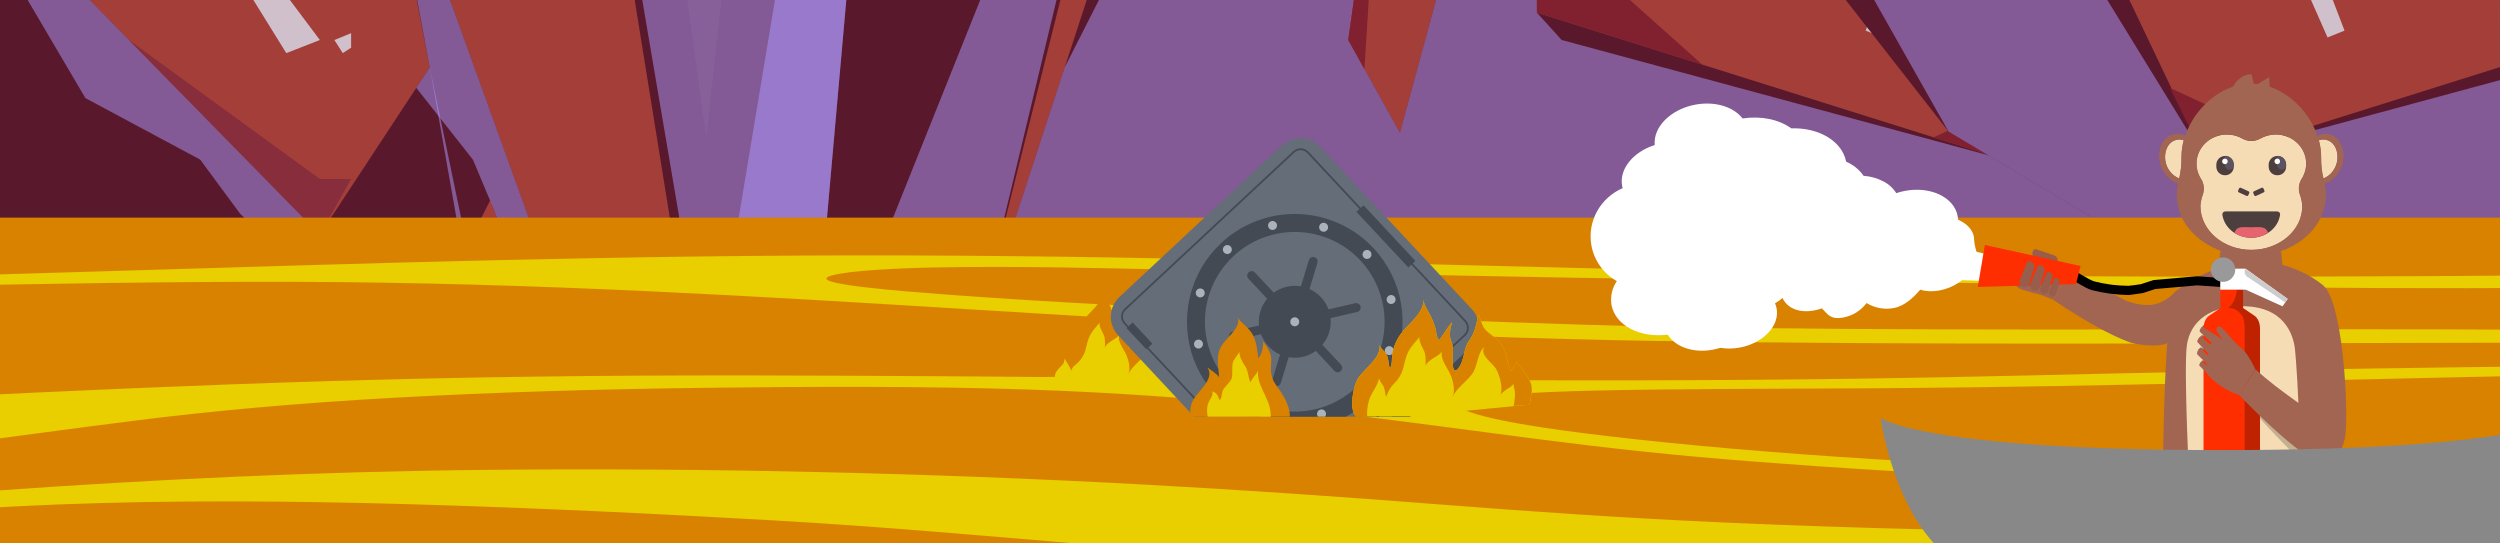 <svg width="1380" height="300" viewBox="0 0 1380 300" fill="none" xmlns="http://www.w3.org/2000/svg">
<rect x="0" y="0" width="1380" height="300" fill="#808080" stroke="none"/>
<g clip-path="url(#clip0_3697:8210)">
<rect width="1380" height="300" fill="#B3B3B3"/>
<g clip-path="url(#clip1_3697:8210)">
<g clip-path="url(#clip2_3697:8210)">
<path fill-rule="evenodd" clip-rule="evenodd" d="M188.248 413.51L406.478 -30H-273.371V413.51H188.248Z" fill="#59182C"/>
<path fill-rule="evenodd" clip-rule="evenodd" d="M-222.201 413.51H738.487L839.417 362.97L846.716 313.01L1248.4 72.63L1309.53 -5.59L1344.16 -30H-198.681L-205.871 88.5L-197.291 113.44L-222.201 413.51Z" fill="#59182C"/>
<path d="M237.588 -30L321.148 201.33L405.048 339.07L345.518 -30H237.588Z" fill="#A43E38"/>
<path d="M20.099 -30L176.558 129.5L237.248 37.17L224.218 -30H20.099Z" fill="#A43E38"/>
<path d="M592.877 -30L537.147 191.9L609.687 -30H592.877Z" fill="#A43E38"/>
<path d="M751.557 -30L744.217 22.08L772.777 73.28L800.896 -30H751.557Z" fill="#A43E38"/>
<path d="M848.366 -30V6.98L1106.59 88.12L1162.89 -30H848.366Z" fill="#A43E38"/>
<path fill-rule="evenodd" clip-rule="evenodd" d="M313.418 218.31L270.568 110.6L261.048 129.5L287.238 277.43L336.028 295.04L313.418 218.31Z" fill="#A43E38"/>
<path fill-rule="evenodd" clip-rule="evenodd" d="M846.717 313.01L676.127 237.18L657.337 248.5L769.207 325.24L718.037 312.65L839.417 362.97L846.717 313.01Z" fill="#A43E38"/>
<g style="mix-blend-mode:multiply" opacity="0.5">
<path d="M738.487 413.51L839.417 362.97L718.037 312.65L646.037 248.5L676.127 237.18L846.717 313.01L1248.4 72.63L1299.38 -17.55L1202.99 -8.11L1208.21 -30H1179.22L1106.59 88.12L862.037 22.08L848.367 6.98V-30H800.897L772.777 73.28L744.217 22.08L751.557 -30H621.857L587.737 37.13L537.148 191.9L590.377 -30H553.087L446.108 237.18L469.818 -30H432.768L405.048 136.55L412.188 339.07L321.148 201.33L336.028 295.04L287.238 277.43L237.248 37.17L261.048 171.77L156.918 362.97L-10.881 248.5L-76.921 48.49L-85.631 -30H-246.561L-273.371 155.42L-273.891 413.51H738.487Z" fill="#AE9AFF"/>
</g>
<g style="mix-blend-mode:multiply" opacity="0.5">
<path d="M-2.401 -30L47.139 54.15L110.508 88.12L132.498 117.91L170.908 155.42L176.558 129.5L20.099 -30H-2.401Z" fill="#AE9AFF"/>
</g>
<g style="mix-blend-mode:multiply" opacity="0.5">
<path d="M224.628 -30L237.248 37.17L229.798 48.51L261.048 88.12L272.048 114.31L291.578 163.41L296.598 133.37L237.588 -30H224.628Z" fill="#AE9AFF"/>
</g>
<g style="mix-blend-mode:multiply" opacity="0.5">
<path d="M349.438 -30L412.188 339.07L446.108 237.18L469.818 -30H349.438Z" fill="#AE9AFF"/>
</g>
<g style="mix-blend-mode:soft-light" opacity="0.5">
<g style="mix-blend-mode:soft-light" opacity="0.5">
<path d="M20.099 -30L124.538 76.47L116.128 -30H20.099Z" fill="#A43E38"/>
</g>
<g style="mix-blend-mode:soft-light" opacity="0.5">
<path d="M279.708 -30L286.338 39.06L272.948 29.32L265.498 -30H239.788L240.548 -21.8L321.148 201.33L351.498 256.05L320.008 -30H279.708Z" fill="#A43E38"/>
</g>
<g style="mix-blend-mode:soft-light" opacity="0.5">
<path d="M866.116 -30L939.686 35.67L951.346 -30H866.116Z" fill="#A43E38"/>
</g>
</g>
<path fill-rule="evenodd" clip-rule="evenodd" d="M71.178 22.08L176.558 98.81H193.818L176.558 129.5L71.178 22.08Z" fill="#882D3B"/>
<path d="M848.366 -30V6.98L939.686 35.67L866.116 -30H848.366Z" fill="#81202F"/>
<path fill-rule="evenodd" clip-rule="evenodd" d="M1067.36 75.79L1126.23 48.49L1106.59 88.12L1067.36 75.79Z" fill="#81202F"/>
<path d="M751.557 -30L744.217 22.08L753.157 38.11L757.427 -30H751.557Z" fill="#81202F"/>
<g style="mix-blend-mode:soft-light" opacity="0.2">
<g style="mix-blend-mode:soft-light" opacity="0.2">
<path d="M375.198 -30L389.878 76.47L401.568 -30H375.198Z" fill="#ECE7E5"/>
</g>
</g>
<g style="mix-blend-mode:multiply" opacity="0.5">
<path d="M507.287 413.51L657.337 248.5L685.897 155.42L460.428 413.51H507.287Z" fill="#AE9AFF"/>
</g>
<g style="mix-blend-mode:soft-light">
<g style="mix-blend-mode:soft-light">
<path fill-rule="evenodd" clip-rule="evenodd" d="M1029.83 16.89L1036.53 -0.57H1048.58L1039.2 20.66L1029.83 16.89Z" fill="#D0C0CC"/>
</g>
<g style="mix-blend-mode:soft-light">
<path fill-rule="evenodd" clip-rule="evenodd" d="M132.498 -11.89L158.038 29.32L176.558 22.08L142.638 -23.21L132.498 -11.89Z" fill="#D0C0CC"/>
</g>
<g style="mix-blend-mode:soft-light">
<path fill-rule="evenodd" clip-rule="evenodd" d="M184.588 22.08L193.818 18.3V26.32L189.198 29.32L184.588 22.08Z" fill="#D0C0CC"/>
</g>
</g>
<path d="M-139.401 23.81L-100.321 147.73L-85.521 155.42L-32.221 195.34L-19.651 231.99L-16.901 264.06L-10.881 347.88L64.689 386.87L99.028 413.51H130.998L96.228 375.55L-3.741 339.07L-10.881 248.5L-28.431 195.34L-94.141 147.42L-144.641 -0.57L-173.531 -30H-198.681L-198.751 -28.87L-150.061 -1.51L-139.401 23.81Z" fill="#FF4A2F"/>
<path fill-rule="evenodd" clip-rule="evenodd" d="M1014.48 -5.59L979.846 -30H1474.94V311.61L1075.61 72.63L1014.48 -5.59Z" fill="#59182C"/>
<path d="M1474.94 -30V7.2L1217.42 88.12L1161.12 -30H1474.94Z" fill="#A43E38"/>
<g style="mix-blend-mode:multiply" opacity="0.5">
<path d="M1024.63 -17.55L1121.02 -8.11L1115.8 -30H1144.78L1217.42 88.12L1461.96 22.08L1474.94 7.75V311.61L1075.61 72.63L1024.63 -17.55Z" fill="#AE9AFF"/>
</g>
<g style="mix-blend-mode:soft-light" opacity="0.5">
<g style="mix-blend-mode:soft-light" opacity="0.5">
<path d="M1457.89 -30L1384.32 35.67L1372.66 -30H1457.89Z" fill="#A43E38"/>
</g>
</g>
<path fill-rule="evenodd" clip-rule="evenodd" d="M1256.65 75.79L1197.78 48.49L1217.42 88.12L1256.65 75.79Z" fill="#81202F"/>
<g style="mix-blend-mode:soft-light">
<g style="mix-blend-mode:soft-light">
<path fill-rule="evenodd" clip-rule="evenodd" d="M1294.18 16.89L1287.48 -0.57H1275.43L1284.8 20.66L1294.18 16.89Z" fill="#D0C0CC"/>
</g>
</g>
<path d="M1410.77 120.12H-551.39V375.82H1410.77V120.12Z" fill="#D88200"/>
<path d="M1169.22 181.88C1103.8 181.94 1038.22 181.88 972.966 181.13C940.556 180.75 907.967 180.29 876.297 179.3C820.177 177.553 764.8 175.427 710.167 172.92C646.757 170.11 582.337 167.07 524.117 162.72C500.397 160.94 442.628 156.72 459.048 152.09C468.938 149.28 496.207 147.99 517.927 147.6C562.367 146.8 609.207 148.01 652.927 148.99C705.157 150.18 757.687 151.14 810.067 152.2C846.067 152.92 882.15 153.557 918.317 154.11C953.316 154.58 988.436 154.8 1023.44 155.27C1151.97 157.02 1281.34 159.99 1410.72 158.82V151.98C1314.35 152.7 1218.43 152.98 1121.86 152.4C970.406 151.4 823.597 146.27 674.397 143.22C598.047 141.67 520.798 140.64 443.458 141.06C366.858 141.48 291.108 143.06 216.158 145.06C69.499 149.06 -75.661 154.74 -225.911 156.06C-334.72 157 -443.12 155.97 -551.33 154.58V160.81C-504.09 163.37 -450.71 163.72 -400.13 163.45C-341.361 163.13 -283.181 161.97 -224.961 160.96C-164.091 159.9 -103.121 159.08 -42.301 157.96C25.309 156.65 93.698 155.37 162.228 155.57C296.148 155.97 420.228 163.67 539.077 170.98C658.867 178.36 780.807 186.04 914.076 188.2C1065.13 190.64 1217.39 189.37 1369.08 189.2C1383.08 189.2 1396.94 189.2 1410.82 189.2V182.09C1330.33 181.53 1249.43 181.81 1169.22 181.88Z" fill="#E9CE00"/>
<path d="M826.317 218.3C851.887 215.88 886.937 215.35 917.607 215C958.696 214.53 1000.05 214.59 1041.25 214.29C1165.98 213.36 1287.47 209.46 1410.77 207.12V202.12C1345.09 202.787 1279.73 203.787 1214.68 205.12C1151.5 206.4 1088.83 208.18 1025.27 209.04C862.126 211.29 698.837 208.88 535.797 207.79C454.908 207.25 372.658 206.79 291.968 207.94C217.308 208.94 144.308 211.31 73.098 214.33C4.289 217.25 -62.971 220.72 -130.791 224.01C-197.451 227.23 -264.71 230.47 -334.87 232.17C-405.93 233.9 -478.63 234.65 -551.34 234.64V243.21L-544.15 243.27C-506 243.57 -467.85 244.04 -429.65 244.27C-403.98 244.43 -378.91 244.48 -353.85 243.68C-321.79 242.68 -290.231 241.37 -258.321 240.26C-222.021 238.99 -184.721 237.67 -147.061 237.26C-128.141 237.07 -103.771 236.89 -95.061 239.52C-80.881 243.79 -113.641 248.24 -135.661 250.85C-180.451 256.18 -234.43 260.25 -287.56 264.02C-353.08 268.65 -420.74 272.76 -489.25 276.58C-509.917 277.74 -530.623 278.863 -551.37 279.95V291.02C-450.75 289.67 -358.42 283.02 -278.37 275.34C-187.841 266.67 -107.791 256.34 -29.501 245.9C4.608 241.36 38.369 236.77 73.319 232.33C115.619 226.98 163.048 222.56 217.778 219.54C272.108 216.54 330.038 214.79 388.778 214.08C446.858 213.37 509.778 213.08 566.647 214.99C671.007 218.54 746.417 228.91 819.367 238.52C856.266 243.39 893.417 248.29 936.966 252.18C978.516 255.88 1023.51 258.93 1069.97 261.46C1173.69 267.11 1285.2 270.62 1397.19 272.03L1410.72 272.2V262.61C1396.65 262.47 1382.52 262.353 1368.33 262.26C1318.9 261.97 1269.26 261.76 1220.22 260.83C1106.31 258.69 993.056 252.27 904.826 242.69C867.426 238.63 829.276 233.62 811.827 227.6C802.057 224.29 802.157 220.59 826.317 218.3Z" fill="#E9CE00"/>
<path d="M953.957 288.53C897.077 286.01 845.857 282.43 794.317 278.42C740.637 274.24 685.317 270.36 627.527 267.26C514.627 261.2 391.988 258.15 269.898 259.35C74.649 261.28 -86.241 277.23 -243.241 291.08C-320.54 297.89 -399.891 304.57 -486.77 309.08C-508.004 310.18 -529.543 311.127 -551.39 311.92V322.99C-522.78 321.51 -494.39 319.9 -465.85 318.48C-403.13 315.36 -342.21 311.55 -286.031 306.71C-179.871 297.56 -93.331 283.42 31.899 278.48C95.569 275.97 162.028 276.48 226.348 278.33C295.558 280.33 362.478 283.57 427.348 287.28C491.517 290.94 548.347 296.28 607.517 301.14C669.287 306.14 733.897 310.42 805.607 312.34C956.356 316.34 1112.96 313.57 1262.87 310.34C1312.2 309.26 1361.49 308.147 1410.72 307V290.46C1261.6 295.54 1099.42 294.98 953.957 288.53Z" fill="#E9CE00"/>
<g clip-path="url(#clip3_3697:8210)">
<path d="M1291.41 292.937C1291.41 292.937 1297.21 171.689 1282.36 157.599C1278.8 154.207 1262.06 142.835 1241.68 144.443C1222.42 145.958 1207.45 155.784 1201.15 160.629C1193.57 166.46 1192.87 297.211 1194.99 299.38C1197.12 301.548 1289.18 300.988 1291.41 292.937Z" fill="#A16552"/>
<path d="M1208.72 272.238C1208.72 272.238 1205.29 203.521 1207.16 190.51C1209.03 177.5 1219.91 168.214 1239.93 169.064C1259.96 169.915 1265.68 183.403 1266.79 192.419C1267.9 201.436 1273.11 282.385 1265.66 298.675C1258.22 314.964 1243.73 313.138 1243.73 313.138L1214.74 301.891L1208.72 272.238Z" fill="#F5DCB4"/>
<path d="M878.476 135.603C879.237 139.696 880.886 143.571 883.307 146.954C885.728 150.338 888.861 153.146 892.485 155.182C889.85 159.028 888.8 163.745 889.555 168.348C891.626 179.647 905.293 186.702 920.618 184.731C924.759 191.527 934.792 195.044 945.468 193.031C946.869 192.776 948.253 192.429 949.609 191.994C953.205 192.574 956.873 192.522 960.45 191.838C973.352 189.421 982.443 179.751 980.703 170.299C980.519 169.31 980.22 168.345 979.813 167.425C981.284 166.581 982.671 165.597 983.955 164.489C987.061 171.201 995.52 173.712 1005.7 170.226C1008.96 173.526 1010.41 176.452 1017.14 175.331C1022.41 174.455 1027.14 171.57 1030.34 167.28C1034.88 170.067 1040.31 171.037 1045.53 169.998C1051.8 168.815 1056.8 163.524 1060.03 159.882C1065.97 161.884 1074.52 160.494 1081.24 156.012C1081.86 155.586 1082.46 155.151 1083.04 154.694L1111.55 155.493L1108.17 143.043L1091.06 138.996C1090.17 136.364 1089.68 133.61 1089.63 130.831C1088.88 126.795 1085.74 123.402 1080.85 121.296C1080.83 120.623 1080.76 119.954 1080.63 119.293C1078.73 108.918 1065.7 102.692 1051.59 105.348C1049.95 105.656 1048.33 106.079 1046.75 106.614C1044.97 103.811 1042.47 101.544 1039.5 100.057C1036.14 98.332 1032.46 97.309 1028.7 97.048C1026.29 93.588 1022.95 90.883 1019.07 89.246C1016.91 78.009 1004.1 70.331 988.811 70.85C981.894 65.87 972.078 63.867 961.89 65.382C956.847 58.846 946.545 55.743 935.725 57.777C922.181 60.319 912.49 70.144 913.401 80.063C901.545 83.809 893.728 93.282 895.416 102.568C895.488 102.993 895.592 103.408 895.706 103.834C883.291 109.27 876.043 122.24 878.476 135.603Z" fill="white"/>
<path d="M1200.55 161.335C1194.34 167.01 1187.95 171.772 1171.39 165.236C1166.21 172.851 1154.71 170.942 1153.98 172.281C1151.73 176.514 1168.48 186.36 1174.17 188.331C1179.35 190.707 1196.95 192.855 1200.55 186.547C1204.16 180.239 1207.78 154.798 1200.55 161.335Z" fill="#A16552"/>
<path d="M1142.15 149.507L1133.52 165.589C1133.52 165.589 1129.04 163.576 1125.37 162.414C1124.28 162.071 1115.95 160.11 1114.43 159.104C1111.09 156.873 1110.41 153.563 1108.44 150.627C1105.6 146.342 1127.43 148.676 1127.43 148.676C1132.09 149.268 1130.7 147.483 1135.72 148.676" fill="#A16552"/>
<path d="M1171.9 165.142L1142.15 149.507L1133.52 165.589C1133.52 165.589 1179.08 197.005 1186.14 188.581C1195.79 179.512 1171.9 165.142 1171.9 165.142Z" fill="#A16552"/>
<path opacity="0.2" d="M1248.54 208.813L1240.25 222.82C1240.25 222.82 1276.49 264.84 1283.22 262.246C1302.8 246.527 1278.06 235.374 1248.54 208.813Z" fill="black"/>
<path d="M1216.02 194.827C1216.19 194.588 1217.16 193.789 1217.06 193.312C1216.96 192.835 1215.04 191.465 1214.57 191.839C1214.16 192.229 1213.79 192.656 1213.46 193.115L1216.02 194.827Z" fill="#A16552"/>
<path d="M1216.76 188.124C1216.93 187.885 1217.93 187.086 1217.79 186.63C1217.66 186.173 1215.82 184.731 1215.34 185.094C1214.86 185.458 1213.77 186.599 1213.77 186.599L1216.76 188.124Z" fill="#A16552"/>
<path d="M1218 182.397C1218.15 182.137 1219.04 181.235 1218.84 180.768C1218.64 180.301 1216.62 179.17 1216.21 179.595C1215.8 180.021 1214.86 181.204 1214.86 181.204L1218 182.397Z" fill="#A16552"/>
<path d="M1216.05 201.467C1216.19 201.207 1217.09 200.305 1216.89 199.838C1216.7 199.371 1216.06 198.572 1215.65 198.997C1215.24 199.423 1214.62 200.263 1214.62 200.263L1216.05 201.467Z" fill="#A16552"/>
<path d="M1260.29 150.814L1256.56 110.619L1226.16 134.835L1223.64 155.825C1236.08 156.887 1248.59 155.176 1260.29 150.814Z" fill="#A16552"/>
<path d="M1205.4 77.48C1204.58 80.486 1204.16 83.587 1204.15 86.704V87.347C1204.17 91.112 1203.75 94.866 1202.89 98.532C1200.82 97.713 1199.03 96.321 1197.72 94.517C1193.25 88.831 1194.75 79.7 1200.24 77.553C1201.89 76.853 1203.74 76.812 1205.42 77.439C1205.42 77.439 1205.4 77.459 1205.4 77.48Z" fill="#A16552"/>
<path d="M1205.4 77.48C1204.58 80.486 1204.16 83.587 1204.15 86.704V87.347C1204.17 91.112 1203.75 94.866 1202.89 98.532C1200.82 97.713 1199.03 96.321 1197.72 94.517C1193.25 88.831 1194.75 79.7 1200.24 77.553C1201.89 76.853 1203.74 76.812 1205.42 77.439C1205.42 77.439 1205.4 77.459 1205.4 77.48Z" fill="#F5DCB4"/>
<path d="M1287.67 94.517C1286.36 96.321 1284.57 97.713 1282.5 98.532C1281.64 94.866 1281.22 91.112 1281.24 87.347V86.704C1281.23 83.576 1280.81 80.464 1279.98 77.449C1281.66 76.812 1283.51 76.853 1285.16 77.563C1290.65 79.701 1292.14 88.831 1287.67 94.517Z" fill="#A16552"/>
<path d="M1287.67 94.517C1286.36 96.321 1284.57 97.713 1282.5 98.532C1281.64 94.866 1281.22 91.112 1281.24 87.347V86.704C1281.23 83.576 1280.81 80.464 1279.98 77.449C1281.66 76.812 1283.51 76.853 1285.16 77.563C1290.65 79.701 1292.14 88.831 1287.67 94.517Z" fill="#F5DCB4"/>
<path d="M1270.54 98.667C1269.73 99.931 1269.21 101.36 1269.02 102.85C1268.84 104.339 1268.98 105.852 1269.45 107.279C1270.22 109.352 1270.68 111.525 1270.83 113.732C1270.83 127.085 1258.24 137.928 1242.71 137.928C1227.17 137.928 1214.58 127.096 1214.58 113.732C1214.73 111.525 1215.19 109.352 1215.96 107.279C1216.43 105.852 1216.58 104.339 1216.39 102.85C1216.2 101.36 1215.68 99.931 1214.87 98.667C1214.48 98.056 1214.13 97.414 1213.84 96.748C1212.91 94.737 1212.44 92.549 1212.44 90.335C1212.44 81.454 1219.95 74.264 1229.23 74.264C1232.22 74.252 1235.16 75.021 1237.77 76.495C1239.27 77.356 1240.97 77.809 1242.71 77.809C1244.44 77.809 1246.14 77.356 1247.65 76.495C1250.25 75.021 1253.2 74.252 1256.19 74.264C1265.51 74.264 1272.97 81.454 1272.97 90.335C1272.98 92.549 1272.5 94.737 1271.57 96.748C1271.28 97.413 1270.93 98.054 1270.54 98.667Z" fill="#A16552"/>
<path d="M1270.54 98.667C1269.73 99.931 1269.21 101.36 1269.02 102.85C1268.84 104.339 1268.98 105.852 1269.45 107.279C1270.22 109.352 1270.68 111.525 1270.83 113.732C1270.83 127.085 1258.24 137.928 1242.71 137.928C1227.17 137.928 1214.58 127.096 1214.58 113.732C1214.73 111.525 1215.19 109.352 1215.96 107.279C1216.43 105.852 1216.58 104.339 1216.39 102.85C1216.2 101.36 1215.68 99.931 1214.87 98.667C1214.48 98.056 1214.13 97.414 1213.84 96.748C1212.91 94.737 1212.44 92.549 1212.44 90.335C1212.44 81.454 1219.95 74.264 1229.23 74.264C1232.22 74.252 1235.16 75.021 1237.77 76.495C1239.27 77.356 1240.97 77.809 1242.71 77.809C1244.44 77.809 1246.14 77.356 1247.65 76.495C1250.25 75.021 1253.2 74.252 1256.19 74.264C1265.51 74.264 1272.97 81.454 1272.97 90.335C1272.98 92.549 1272.5 94.737 1271.57 96.748C1271.28 97.413 1270.93 98.054 1270.54 98.667Z" fill="#F5DCB4"/>
<path d="M1228.34 116.699C1228.11 116.7 1227.89 116.75 1227.68 116.846C1227.47 116.942 1227.28 117.081 1227.13 117.255C1226.98 117.429 1226.86 117.633 1226.8 117.853C1226.73 118.074 1226.71 118.307 1226.74 118.536C1227.78 125.695 1234.5 131.235 1242.67 131.235C1250.85 131.235 1257.62 125.695 1258.61 118.536C1258.64 118.307 1258.62 118.074 1258.55 117.853C1258.49 117.633 1258.37 117.429 1258.22 117.255C1258.07 117.081 1257.88 116.942 1257.67 116.846C1257.46 116.75 1257.24 116.7 1257.01 116.699H1228.34Z" fill="#4E3F3F"/>
<path d="M1233.43 128.569C1236.2 130.311 1239.4 131.235 1242.67 131.235C1245.95 131.235 1249.15 130.311 1251.92 128.569C1250.77 124.522 1247.05 125.456 1242.67 125.456C1238.3 125.456 1234.58 124.522 1233.43 128.569Z" fill="#E6646E"/>
<path d="M1287.1 74.564C1285.86 74.022 1284.5 73.781 1283.14 73.862C1281.78 73.944 1280.45 74.344 1279.28 75.031C1278.82 73.687 1278.3 72.368 1277.7 71.078C1277.28 70.144 1276.81 69.211 1276.31 68.298C1271.22 58.96 1262.65 51.147 1252.81 47.858L1252.63 42.546L1246.27 46.385L1245.5 46.291C1245.03 46.291 1244.56 46.219 1244.08 46.198L1243.16 42.172L1242.89 41C1242.59 40.984 1242.28 40.984 1241.97 41C1236.06 41.487 1233.1 46.893 1232.65 47.816C1222.83 51.105 1214.26 58.877 1209.17 68.256C1208.67 69.169 1208.21 70.103 1207.77 71.037C1207.18 72.326 1206.65 73.646 1206.2 74.99C1206.12 74.939 1206.04 74.894 1205.96 74.855C1204.8 74.234 1203.52 73.881 1202.2 73.824C1200.89 73.766 1199.58 74.005 1198.37 74.523C1191.37 77.252 1189.49 88.851 1195.16 96.073C1196.93 98.52 1199.4 100.361 1202.25 101.343C1202.25 101.478 1202.19 101.613 1202.16 101.748C1201.74 103.692 1201.53 105.674 1201.53 107.662C1201.53 121.461 1211.65 133.331 1226.16 138.56C1229.56 139.786 1233.09 140.618 1236.68 141.04C1238.55 141.26 1240.42 141.384 1242.3 141.413H1242.75C1265.53 141.413 1283.97 126.296 1283.97 107.662C1283.97 105.674 1283.76 103.691 1283.34 101.748C1283.34 101.613 1283.27 101.478 1283.25 101.354C1286.1 100.371 1288.57 98.53 1290.34 96.083C1295.93 88.882 1294.04 77.293 1287.1 74.564ZM1205.45 77.48C1204.63 80.486 1204.21 83.587 1204.2 86.704V87.347C1204.22 91.112 1203.8 94.866 1202.95 98.532C1200.88 97.71 1199.08 96.318 1197.77 94.516C1193.32 88.831 1194.8 79.7 1200.31 77.552C1201.95 76.851 1203.81 76.81 1205.48 77.438C1205.48 77.438 1205.4 77.459 1205.4 77.48H1205.45ZM1271.6 96.737C1271.31 97.401 1270.96 98.043 1270.57 98.656C1269.77 99.922 1269.26 101.352 1269.08 102.84C1268.9 104.328 1269.06 105.837 1269.53 107.257C1270.3 109.33 1270.77 111.504 1270.92 113.711C1270.92 127.075 1258.32 137.917 1242.79 137.917C1227.26 137.917 1214.67 127.085 1214.67 113.711C1214.81 111.503 1215.28 109.329 1216.05 107.257C1216.52 105.832 1216.66 104.321 1216.47 102.833C1216.28 101.345 1215.77 99.918 1214.96 98.656C1214.56 98.045 1214.21 97.403 1213.92 96.737C1213 94.726 1212.52 92.538 1212.52 90.325C1212.52 81.443 1220.04 74.253 1229.31 74.253C1232.3 74.242 1235.25 75.011 1237.86 76.484C1239.36 77.346 1241.06 77.799 1242.79 77.799C1244.53 77.799 1246.23 77.346 1247.73 76.484C1250.33 75.011 1253.28 74.242 1256.27 74.253C1265.59 74.253 1273.05 81.443 1273.05 90.325C1273.03 92.544 1272.53 94.732 1271.57 96.737H1271.6ZM1287.73 94.516C1286.42 96.32 1284.62 97.713 1282.55 98.532C1281.69 94.866 1281.27 91.112 1281.3 87.347V86.704C1281.29 83.576 1280.86 80.464 1280.03 77.449C1281.71 76.811 1283.56 76.852 1285.21 77.563C1290.65 79.7 1292.14 88.831 1287.67 94.516H1287.73Z" fill="#A16552"/>
<path d="M1241.55 106.666L1241.05 107.777C1241.01 107.866 1240.95 107.946 1240.88 108.012C1240.81 108.079 1240.73 108.131 1240.63 108.165C1240.54 108.198 1240.44 108.214 1240.35 108.209C1240.25 108.205 1240.15 108.181 1240.07 108.14L1235.84 106.199C1235.75 106.161 1235.66 106.102 1235.59 106.027C1235.51 105.952 1235.46 105.863 1235.42 105.765C1235.39 105.667 1235.37 105.562 1235.38 105.458C1235.39 105.354 1235.42 105.253 1235.47 105.162L1235.97 104.041C1236.01 103.948 1236.07 103.863 1236.14 103.794C1236.22 103.724 1236.31 103.671 1236.41 103.637C1236.5 103.603 1236.61 103.589 1236.71 103.596C1236.81 103.603 1236.91 103.631 1237 103.678L1241.23 105.618C1241.32 105.663 1241.4 105.726 1241.47 105.805C1241.53 105.883 1241.58 105.974 1241.61 106.072C1241.64 106.171 1241.65 106.274 1241.64 106.376C1241.63 106.479 1241.6 106.577 1241.55 106.666Z" fill="#4E3F3F"/>
<path d="M1243.85 106.666L1244.34 107.776C1244.38 107.865 1244.44 107.946 1244.51 108.012C1244.58 108.079 1244.67 108.131 1244.76 108.164C1244.85 108.198 1244.95 108.213 1245.04 108.209C1245.14 108.205 1245.24 108.181 1245.33 108.139L1249.55 106.199C1249.65 106.161 1249.73 106.102 1249.81 106.027C1249.88 105.952 1249.93 105.863 1249.97 105.765C1250 105.667 1250.02 105.562 1250.01 105.458C1250 105.354 1249.97 105.253 1249.92 105.162L1249.42 104.041C1249.38 103.945 1249.32 103.859 1249.24 103.787C1249.17 103.716 1249.08 103.661 1248.98 103.627C1248.88 103.593 1248.78 103.58 1248.67 103.589C1248.57 103.597 1248.47 103.628 1248.38 103.678L1244.16 105.618C1244.06 105.665 1243.98 105.73 1243.92 105.808C1243.85 105.887 1243.81 105.978 1243.78 106.076C1243.75 106.174 1243.74 106.277 1243.75 106.378C1243.76 106.479 1243.79 106.577 1243.85 106.666Z" fill="#4E3F3F"/>
<path d="M1228.22 96.737C1227.6 96.752 1226.99 96.645 1226.41 96.423C1225.84 96.2 1225.31 95.865 1224.86 95.439C1224.42 95.012 1224.06 94.501 1223.81 93.935C1223.56 93.369 1223.42 92.759 1223.41 92.141V90.615C1223.49 89.391 1224.03 88.242 1224.92 87.403C1225.82 86.564 1227 86.097 1228.22 86.097C1229.45 86.097 1230.62 86.564 1231.52 87.403C1232.41 88.242 1232.95 89.391 1233.04 90.615V92.141C1233 93.389 1232.48 94.574 1231.58 95.436C1230.67 96.297 1229.47 96.765 1228.22 96.737Z" fill="#4E3F3F"/>
<path d="M1228.22 86.019V91.404C1228.26 92.016 1228.53 92.591 1228.98 93.01C1229.43 93.43 1230.02 93.663 1230.63 93.663C1231.24 93.663 1231.83 93.43 1232.28 93.01C1232.72 92.591 1232.99 92.016 1233.04 91.404V90.636C1233.02 90.016 1232.89 89.404 1232.64 88.835C1232.39 88.267 1232.03 87.754 1231.59 87.325C1231.14 86.896 1230.61 86.56 1230.03 86.335C1229.46 86.111 1228.84 86.004 1228.22 86.019Z" fill="#5D5360"/>
<path d="M1228.22 90.615C1228.52 90.601 1228.81 90.499 1229.05 90.321C1229.29 90.144 1229.48 89.898 1229.58 89.616C1229.69 89.334 1229.71 89.028 1229.64 88.734C1229.57 88.441 1229.42 88.174 1229.2 87.967C1228.98 87.76 1228.71 87.622 1228.42 87.569C1228.12 87.517 1227.81 87.553 1227.54 87.672C1227.26 87.792 1227.03 87.99 1226.86 88.242C1226.7 88.494 1226.61 88.789 1226.62 89.09C1226.62 89.296 1226.67 89.499 1226.75 89.686C1226.83 89.874 1226.95 90.044 1227.1 90.186C1227.25 90.328 1227.43 90.438 1227.62 90.512C1227.81 90.586 1228.02 90.621 1228.22 90.615Z" fill="white"/>
<path d="M1257.13 96.737C1256.51 96.752 1255.9 96.645 1255.32 96.423C1254.75 96.2 1254.22 95.865 1253.77 95.439C1253.32 95.012 1252.97 94.501 1252.72 93.935C1252.47 93.369 1252.33 92.759 1252.31 92.141V90.615C1252.39 89.391 1252.94 88.242 1253.83 87.403C1254.73 86.564 1255.9 86.097 1257.13 86.097C1258.35 86.097 1259.53 86.564 1260.43 87.403C1261.32 88.242 1261.86 89.391 1261.94 90.615V92.141C1261.93 92.759 1261.79 93.369 1261.54 93.935C1261.29 94.501 1260.93 95.012 1260.49 95.439C1260.04 95.865 1259.51 96.2 1258.94 96.423C1258.36 96.645 1257.75 96.752 1257.13 96.737Z" fill="#4E3F3F"/>
<path d="M1257.13 86.019V91.404C1257.17 92.016 1257.44 92.591 1257.89 93.01C1258.33 93.43 1258.92 93.663 1259.54 93.663C1260.15 93.663 1260.74 93.43 1261.19 93.01C1261.63 92.591 1261.9 92.016 1261.94 91.404V90.636C1261.93 90.016 1261.8 89.403 1261.55 88.834C1261.3 88.265 1260.95 87.751 1260.5 87.322C1260.05 86.893 1259.52 86.556 1258.94 86.333C1258.37 86.109 1257.75 86.003 1257.13 86.019Z" fill="#5D5360"/>
<path d="M1257.13 90.615C1257.43 90.601 1257.72 90.499 1257.96 90.321C1258.2 90.144 1258.39 89.898 1258.49 89.616C1258.6 89.334 1258.62 89.028 1258.55 88.734C1258.48 88.441 1258.33 88.174 1258.11 87.967C1257.89 87.76 1257.62 87.622 1257.32 87.569C1257.03 87.517 1256.72 87.553 1256.45 87.672C1256.17 87.792 1255.94 87.99 1255.77 88.242C1255.61 88.494 1255.52 88.789 1255.52 89.09C1255.54 89.505 1255.71 89.897 1256.01 90.183C1256.31 90.468 1256.72 90.624 1257.13 90.615Z" fill="white"/>
<path d="M1227.4 156.033L1212.82 154.995L1189.23 157.07L1182.3 159.322L1175.05 160.359C1168.44 160.245 1161.86 159.375 1155.45 157.765C1151.69 156.728 1144.42 151.447 1141.51 150.502C1138.41 149.465 1129.79 149.984 1126.03 149.984H1097.33" stroke="black" stroke-width="5"/>
<path d="M1225.62 170.06V156.469L1238.19 159.955V170.06L1244.54 174.356C1246.35 175.58 1247.52 178.361 1247.52 181.442V252.69C1247.52 255.398 1246.11 257.588 1244.41 257.588H1219.46C1217.73 257.588 1216.35 255.398 1216.35 252.69V181.442C1216.35 178.33 1217.52 175.58 1219.34 174.356L1225.62 170.06Z" fill="#FF2E00"/>
<path opacity="0.25" d="M1234.77 158.367V156.458L1238.19 156.645V170.06L1244.54 174.356C1246.35 175.58 1247.52 178.361 1247.52 181.442V252.69C1247.52 255.398 1246.11 257.588 1244.41 257.588H1239.05V181.442C1239.05 178.33 1238.52 175.58 1237.69 174.356C1235.84 171.596 1233.38 170.06 1230.82 170.06H1229.89C1232.84 168.048 1234.77 163.451 1234.77 158.367Z" fill="black"/>
<path d="M1225.6 156.344V159.882H1239.58L1259.96 169.096L1262.79 165.028L1239.58 148.313H1229.31C1229.31 151.25 1227.65 153.636 1225.6 153.636V156.344Z" fill="white"/>
<path d="M1227.14 155.597C1225.81 155.601 1224.5 155.208 1223.39 154.469C1222.28 153.729 1221.42 152.676 1220.9 151.442C1220.39 150.208 1220.25 148.849 1220.51 147.538C1220.77 146.226 1221.41 145.02 1222.35 144.074C1223.29 143.127 1224.49 142.482 1225.8 142.219C1227.11 141.957 1228.46 142.09 1229.7 142.6C1230.93 143.111 1231.98 143.977 1232.73 145.088C1233.47 146.199 1233.86 147.506 1233.86 148.843C1233.87 149.728 1233.69 150.605 1233.36 151.424C1233.02 152.243 1232.52 152.987 1231.9 153.614C1231.28 154.242 1230.53 154.739 1229.72 155.08C1228.9 155.42 1228.03 155.596 1227.14 155.597Z" fill="#999999"/>
<path d="M1261.34 167.031C1260.9 166.408 1245.94 156.406 1240.23 152.619C1239.64 152.095 1239.24 151.391 1239.08 150.616C1238.93 149.841 1239.03 149.036 1239.37 148.324L1262.79 164.924L1261.34 167.031Z" fill="#CCCCCC"/>
<path d="M1279.95 156.458C1293.48 158.315 1296.91 231.089 1294.32 242.18C1291 256.394 1283.2 259.206 1276.9 252.555C1271.78 247.212 1271.25 225.185 1270.34 205.524C1269.16 180.052 1267.84 154.798 1279.95 156.458Z" fill="#A16552"/>
<path d="M1237.48 192.461C1231.33 187.273 1228.6 182.22 1225.64 180.353C1224.9 179.875 1222.33 180.737 1224.12 183.673C1224.55 184.379 1232.17 194.131 1232.17 194.131L1237.48 192.461Z" fill="#A16552"/>
<path d="M1236.07 218.109C1226.75 214.996 1220.54 209.248 1218.31 206.291C1216.09 203.334 1222.08 184.358 1222.08 184.358C1222.08 184.358 1233.38 191.745 1236.51 192.077C1239.65 192.409 1244.89 203.801 1244.89 203.801L1236.07 218.109Z" fill="#A16552"/>
<path d="M1225.19 207.848C1218.97 202.909 1215.67 199.371 1215.24 199.62C1214.8 199.869 1213.58 201.228 1214.11 201.913C1214.64 202.598 1224.39 211.77 1224.39 211.77L1225.19 207.848Z" fill="#A16552"/>
<path d="M1223.41 192.617C1216.69 187.678 1215.24 185.883 1214.56 186.018C1213.89 186.153 1212.49 188.155 1212.95 188.798C1213.4 189.442 1220.2 196.435 1220.2 196.435L1223.41 192.617Z" fill="#A16552"/>
<path d="M1228.31 188.933C1221.75 183.745 1216.03 180.353 1215.42 180.633C1214.81 180.913 1213.86 182.49 1214.34 183.144C1214.81 183.797 1225.18 193.239 1225.18 193.239L1228.31 188.933Z" fill="#A16552"/>
<path d="M1223.07 199.568C1216.42 194.557 1214.79 192.305 1214.11 192.482C1213.42 192.658 1212.4 194.93 1212.9 195.594C1213.39 196.258 1220.53 202.971 1220.53 202.971L1223.07 199.568Z" fill="#A16552"/>
<path d="M1244.89 203.801L1236.07 218.109C1236.07 218.109 1277.64 262.101 1286.11 255.305C1305.74 239.586 1274.42 230.362 1244.89 203.801Z" fill="#A16552"/>
<path d="M1415.01 230.809C1415.01 230.809 1403.24 319 1344.34 319H1108.78C1057.25 319 1041.79 251.477 1038.74 234.596C1038.29 232.189 1038.12 230.809 1038.12 230.809C1038.12 230.809 1061.67 248.447 1226.56 248.447C1391.45 248.447 1415.01 230.809 1415.01 230.809Z" fill="#888888"/>
<path d="M1135.52 144.838C1135.69 144.484 1135.78 144.098 1135.79 143.706C1135.8 143.313 1135.73 142.923 1135.58 142.561C1135.43 142.199 1135.2 141.873 1134.92 141.603C1134.63 141.334 1134.29 141.128 1133.93 140.999C1130.27 139.723 1124.39 137.679 1123.67 137.513C1123.48 137.503 1123.28 137.541 1123.1 137.624C1122.92 137.707 1122.76 137.833 1122.64 137.99C1122.32 138.316 1122.09 138.714 1121.97 139.149C1121.84 139.585 1121.82 140.044 1121.92 140.488C1122.01 140.932 1122.21 141.347 1122.49 141.697C1122.78 142.046 1123.15 142.319 1123.57 142.493C1125.2 143.167 1127.77 144.194 1131.74 146.155C1132.07 146.322 1132.44 146.42 1132.81 146.444C1133.18 146.468 1133.55 146.417 1133.91 146.294C1134.26 146.172 1134.58 145.979 1134.86 145.729C1135.14 145.479 1135.36 145.176 1135.52 144.838Z" fill="#985D4B"/>
<path d="M1148.46 146.819L1145.96 156.811L1091.73 158.419L1095.65 135.23L1148.46 146.819Z" fill="#FF2E00"/>
<path d="M1120.23 156.458C1121.37 152.173 1122.3 149.558 1122.85 147.888C1122.99 147.459 1123.03 147.002 1122.95 146.555C1122.88 146.108 1122.7 145.686 1122.43 145.326C1122.16 144.965 1121.8 144.676 1121.39 144.484C1120.98 144.292 1120.53 144.204 1120.08 144.226C1119.88 144.21 1119.69 144.243 1119.51 144.323C1119.32 144.402 1119.17 144.526 1119.05 144.682C1118.69 145.325 1116.36 151.104 1114.9 154.715C1114.76 155.079 1114.69 155.469 1114.7 155.861C1114.72 156.253 1114.81 156.638 1114.99 156.989C1115.16 157.341 1115.41 157.652 1115.71 157.902C1116.01 158.152 1116.36 158.335 1116.74 158.44C1117.1 158.545 1117.47 158.577 1117.84 158.534C1118.21 158.49 1118.57 158.373 1118.9 158.188C1119.22 158.003 1119.51 157.755 1119.74 157.458C1119.97 157.161 1120.13 156.821 1120.23 156.458Z" fill="#985D4B"/>
<path d="M1125.97 158.388C1127.08 154.238 1128.04 151.623 1128.54 149.994C1128.68 149.574 1128.72 149.125 1128.64 148.687C1128.57 148.25 1128.4 147.836 1128.13 147.483C1127.86 147.129 1127.51 146.846 1127.11 146.658C1126.71 146.47 1126.27 146.383 1125.83 146.404C1125.63 146.386 1125.43 146.418 1125.25 146.496C1125.07 146.573 1124.91 146.695 1124.79 146.85C1124.45 147.483 1122.17 153.138 1120.75 156.676C1120.61 157.032 1120.55 157.414 1120.56 157.798C1120.58 158.181 1120.67 158.557 1120.84 158.9C1121.01 159.244 1121.25 159.548 1121.55 159.792C1121.84 160.036 1122.19 160.215 1122.56 160.318C1122.91 160.42 1123.27 160.451 1123.64 160.409C1124 160.367 1124.35 160.253 1124.67 160.073C1124.99 159.893 1125.27 159.652 1125.49 159.362C1125.71 159.073 1125.88 158.742 1125.97 158.388Z" fill="#985D4B"/>
<path d="M1130.76 160.411C1131.71 156.821 1132.49 154.632 1132.95 153.231C1133.07 152.872 1133.1 152.489 1133.04 152.115C1132.98 151.741 1132.83 151.388 1132.6 151.086C1132.37 150.784 1132.07 150.543 1131.73 150.384C1131.39 150.224 1131.01 150.151 1130.63 150.171C1130.47 150.161 1130.31 150.19 1130.16 150.254C1130.01 150.319 1129.88 150.419 1129.77 150.544C1129.48 151.084 1127.54 155.929 1126.32 158.938C1126.2 159.242 1126.15 159.568 1126.16 159.895C1126.17 160.222 1126.25 160.543 1126.4 160.836C1126.54 161.13 1126.75 161.389 1127 161.599C1127.25 161.808 1127.54 161.962 1127.86 162.05C1128.16 162.134 1128.47 162.158 1128.77 162.121C1129.08 162.084 1129.38 161.986 1129.65 161.834C1129.92 161.681 1130.15 161.477 1130.34 161.233C1130.53 160.989 1130.67 160.71 1130.76 160.411Z" fill="#985D4B"/>
<path d="M1134.9 162.185C1135.72 159.073 1136.38 157.236 1136.77 156.043C1136.88 155.736 1136.9 155.408 1136.85 155.088C1136.8 154.769 1136.67 154.466 1136.47 154.208C1136.28 153.949 1136.03 153.742 1135.73 153.604C1135.44 153.467 1135.12 153.403 1134.79 153.418C1134.66 153.408 1134.52 153.432 1134.39 153.488C1134.26 153.544 1134.15 153.63 1134.06 153.74C1133.81 154.207 1132.13 158.346 1131.11 160.93C1131 161.19 1130.95 161.469 1130.96 161.749C1130.97 162.029 1131.04 162.304 1131.17 162.556C1131.29 162.807 1131.46 163.03 1131.68 163.209C1131.89 163.389 1132.14 163.521 1132.41 163.596C1132.67 163.669 1132.94 163.69 1133.2 163.658C1133.46 163.626 1133.72 163.542 1133.95 163.411C1134.18 163.279 1134.38 163.104 1134.55 162.893C1134.71 162.683 1134.83 162.442 1134.9 162.185Z" fill="#985D4B"/>
</g>
<g clip-path="url(#clip4_3697:8210)">
<g clip-path="url(#clip5_3697:8210)">
<path d="M659.46 202.47C658.463 200.603 657.306 198.826 656 197.16C655.09 196.03 653.47 194.77 653.26 193.32C653 195.13 651.83 196.43 650.48 198.17C648.43 193.34 648.63 187.77 644.74 183.73C642.56 181.47 639.09 179.84 637.5 177.13C636.45 175.32 636.08 173.01 635.17 171.13C634.02 175.89 633.67 179.55 630.69 183.66C627.71 187.77 628.62 193.27 625.39 196.99C621.83 201.09 623.12 189.8 623 188.2C622.955 186.482 622.592 184.786 621.93 183.2C621.38 181.78 621.32 178.11 622.65 174.89C621.33 175.69 617.65 182.1 616.4 183.39C615.13 182.02 615.11 179.65 614.66 177.86C614.039 175.64 613.188 173.492 612.12 171.45C611.06 169.28 609.12 166.7 608.95 164.24C609.14 170.66 601.4 175.86 598.08 180.54C595.99 183.392 594.618 186.705 594.08 190.2C593.82 192.2 594.08 195.25 592.9 196.9C592.24 194.66 592.43 192.26 591.3 190.13C590.36 188.37 588.43 187.48 587.98 185.53C589.36 191.53 580.36 202.78 578.36 207.28C576.36 210.94 573.18 211.61 576.5 215L601.86 215.78L659.45 214.06C660.09 210 661.52 206.25 659.46 202.47ZM609.72 163.11C609.72 163 609.72 162.89 609.72 162.78C609.71 162.89 609.71 163 609.72 163.11Z" fill="#E9CE00"/>
<path d="M659.44 198.73C658.444 196.863 657.286 195.086 655.98 193.42C655.07 192.29 653.45 191.03 653.24 189.58C652.98 191.39 651.81 192.69 650.46 194.43C648.41 189.6 648.61 184.03 644.72 179.99C642.54 177.73 639.07 176.1 637.48 173.39C636.43 171.58 636.06 169.27 635.15 167.39C634 172.15 633.65 175.81 630.67 179.92C627.69 184.03 628.6 189.53 625.37 193.25C621.81 197.35 623.1 186.06 622.98 184.46C622.94 182.741 622.577 181.045 621.91 179.46C621.36 178.04 621.31 174.37 622.63 171.15C621.31 171.95 617.63 178.36 616.39 179.65C615.11 178.28 615.09 175.91 614.64 174.12C614.019 171.901 613.169 169.752 612.1 167.71C611.04 165.54 609.1 162.96 608.93 160.5C609.12 166.92 601.38 172.12 598.06 176.8C595.965 179.649 594.592 182.964 594.06 186.46C593.79 188.46 594.06 191.51 592.87 193.16C592.21 190.92 592.4 188.52 591.27 186.39C590.33 184.63 588.4 183.74 587.95 181.79C589.33 187.79 579.95 193.79 577.44 198.35C575.44 202.01 572.01 204.65 575.33 208.04H582.33C582.06 205.64 584.33 203.66 584.83 203.04C586.83 200.54 587.09 201.66 587.78 197.67C587.97 199.14 589.28 200.34 589.91 201.67C590.473 202.58 590.948 203.541 591.33 204.54C592.33 201.83 592.89 202.28 595.04 200.14C596.948 198.284 598.349 195.971 599.11 193.42C599.95 190.42 600.32 187.67 601.76 184.97C603.2 182.27 605.3 180.32 607.03 178.03C607.32 177.92 607.75 177.49 607.62 177.2C607.43 177.48 607.23 177.75 607.03 178.03C606.34 180.15 609.3 184.23 609.65 185.94C610.001 187.833 610.071 189.767 609.86 191.68C611.46 188.59 615.45 187.68 617.74 185.1C617.92 184.51 617.66 184.38 618.52 183.52C617.66 184.38 617.66 184.38 617.74 185.1C616.86 187.98 619.68 192.01 620.9 194.2C622.59 197.2 624.48 203.2 622.74 206.51C624.93 202.18 628.97 199.68 631.95 195.83C634.93 191.98 634.3 186.04 637.85 182.76C635.5 186.93 642.07 190.43 643.72 193.67C645.37 196.91 646.94 202.67 645.45 205.95C646.33 203.69 650.97 202.03 651.83 200.32C651.849 200.129 651.892 199.94 651.96 199.76C651.965 199.955 651.92 200.148 651.83 200.32C651.68 201.51 652.34 202.93 652.46 204.17C652.536 205.817 652.432 207.466 652.15 209.09C652.082 209.692 651.982 210.289 651.85 210.88L659.42 210.32C660.07 206.26 661.5 202.51 659.44 198.73Z" fill="#D88200"/>
<path d="M715.53 279.13L815.92 185.44L817.19 186.8C817.639 187.28 817.989 187.843 818.219 188.458C818.45 189.073 818.558 189.728 818.535 190.385C818.513 191.041 818.361 191.687 818.089 192.285C817.817 192.883 817.43 193.422 816.95 193.87L723.87 280.74C723.39 281.188 722.826 281.537 722.21 281.767C721.595 281.997 720.94 282.103 720.283 282.08C719.627 282.057 718.981 281.904 718.383 281.632C717.786 281.359 717.248 280.971 716.8 280.49L715.53 279.13Z" fill="#434A54"/>
<path d="M707.572 80.263L617.952 163.893C611.895 169.545 611.567 179.037 617.219 185.094L700.849 274.714C706.501 280.771 715.993 281.099 722.05 275.447L811.67 191.816C817.727 186.164 818.055 176.673 812.403 170.616L728.772 80.996C723.12 74.939 713.629 74.611 707.572 80.263Z" fill="#656D78"/>
<path d="M758.22 137.02C766.251 145.624 771.55 156.417 773.447 168.033C775.344 179.649 773.754 191.567 768.878 202.279C764.001 212.992 756.058 222.017 746.052 228.215C736.047 234.413 724.427 237.505 712.664 237.099C700.901 236.694 689.523 232.809 679.968 225.937C670.413 219.064 663.11 209.513 658.983 198.49C654.856 187.467 654.091 175.469 656.783 164.011C659.476 152.553 665.506 142.151 674.11 134.12C679.823 128.787 686.531 124.633 693.85 121.893C701.169 119.152 708.955 117.881 716.766 118.15C724.576 118.419 732.257 120.224 739.37 123.462C746.483 126.7 752.888 131.307 758.22 137.02Z" fill="#434A54"/>
<path d="M750.97 143.79C757.662 150.96 762.077 159.954 763.657 169.634C765.238 179.314 763.912 189.245 759.848 198.171C755.784 207.098 749.165 214.618 740.826 219.783C732.488 224.947 722.806 227.523 713.004 227.184C703.202 226.846 693.72 223.609 685.758 217.882C677.796 212.154 671.711 204.195 668.273 195.009C664.834 185.824 664.196 175.825 666.441 166.277C668.685 156.73 673.71 148.062 680.88 141.37C690.497 132.399 703.282 127.614 716.426 128.068C729.57 128.521 741.995 134.177 750.97 143.79Z" fill="#656D78"/>
<path d="M747.97 167.39L718.34 174.24L727.22 145.15C727.329 144.835 727.373 144.501 727.35 144.169C727.327 143.837 727.238 143.512 727.087 143.216C726.936 142.919 726.726 142.655 726.471 142.441C726.216 142.227 725.92 142.066 725.602 141.969C725.283 141.871 724.948 141.839 724.617 141.874C724.286 141.909 723.965 142.01 723.673 142.171C723.382 142.333 723.126 142.552 722.921 142.814C722.716 143.077 722.566 143.378 722.48 143.7L713.59 172.8L692.84 150.56C692.624 150.301 692.357 150.09 692.056 149.938C691.756 149.786 691.427 149.697 691.091 149.676C690.754 149.655 690.417 149.703 690.1 149.817C689.783 149.931 689.492 150.109 689.245 150.339C688.999 150.569 688.802 150.846 688.667 151.155C688.531 151.464 688.461 151.797 688.458 152.134C688.456 152.471 688.522 152.805 688.653 153.115C688.784 153.426 688.977 153.707 689.22 153.94L709.97 176.18L680.33 183.03C679.705 183.193 679.168 183.593 678.834 184.146C678.5 184.699 678.394 185.361 678.54 185.99C678.686 186.619 679.072 187.167 679.616 187.516C680.159 187.865 680.817 187.989 681.45 187.86L711.09 181.01L702.21 210.1C702.044 210.721 702.126 211.381 702.437 211.943C702.749 212.505 703.266 212.924 703.881 213.112C704.495 213.3 705.158 213.242 705.731 212.95C706.303 212.659 706.74 212.157 706.95 211.55L715.83 182.46L736.58 204.7C737.03 205.181 737.652 205.464 738.31 205.487C738.969 205.509 739.609 205.27 740.09 204.82C740.572 204.37 740.855 203.748 740.877 203.09C740.9 202.432 740.66 201.791 740.21 201.31L719.46 179.07L749.09 172.22C749.415 172.154 749.723 172.023 749.996 171.836C750.27 171.649 750.503 171.409 750.682 171.13C750.862 170.852 750.983 170.54 751.04 170.213C751.096 169.887 751.087 169.552 751.012 169.229C750.937 168.907 750.798 168.602 750.604 168.334C750.409 168.066 750.163 167.839 749.879 167.668C749.596 167.496 749.281 167.383 748.953 167.336C748.625 167.288 748.291 167.306 747.97 167.39Z" fill="#434A54"/>
<path d="M675.8 135.93C675.441 136.264 675.19 136.697 675.077 137.174C674.964 137.651 674.995 138.151 675.166 138.61C675.337 139.069 675.641 139.468 676.038 139.755C676.435 140.042 676.909 140.205 677.399 140.223C677.889 140.241 678.373 140.114 678.79 139.857C679.208 139.6 679.539 139.225 679.744 138.78C679.948 138.334 680.016 137.838 679.939 137.354C679.862 136.87 679.643 136.42 679.31 136.06C678.861 135.579 678.24 135.295 677.582 135.271C676.924 135.246 676.284 135.483 675.8 135.93Z" fill="#AAB2BC"/>
<path d="M750.24 215.69C749.881 216.024 749.629 216.458 749.516 216.936C749.403 217.413 749.435 217.914 749.607 218.373C749.778 218.833 750.083 219.232 750.482 219.518C750.88 219.805 751.354 219.967 751.845 219.984C752.335 220.001 752.82 219.871 753.237 219.613C753.654 219.354 753.985 218.977 754.188 218.531C754.391 218.084 754.457 217.587 754.377 217.102C754.297 216.618 754.075 216.168 753.74 215.81C753.291 215.331 752.671 215.049 752.015 215.027C751.359 215.004 750.72 215.243 750.24 215.69Z" fill="#AAB2BC"/>
<path d="M664.91 162.42C665.053 161.951 665.054 161.449 664.912 160.98C664.77 160.51 664.492 160.093 664.113 159.781C663.734 159.469 663.271 159.277 662.783 159.228C662.294 159.18 661.802 159.277 661.37 159.509C660.937 159.74 660.582 160.094 660.351 160.527C660.12 160.96 660.022 161.451 660.07 161.94C660.118 162.428 660.31 162.891 660.621 163.271C660.933 163.65 661.35 163.928 661.82 164.07C662.448 164.26 663.127 164.193 663.706 163.884C664.285 163.575 664.718 163.048 664.91 162.42Z" fill="#AAB2BC"/>
<path d="M764.51 192.83C764.368 193.299 764.367 193.8 764.509 194.269C764.651 194.738 764.929 195.155 765.307 195.466C765.686 195.778 766.149 195.97 766.637 196.019C767.124 196.067 767.615 195.97 768.048 195.74C768.481 195.51 768.836 195.156 769.068 194.724C769.3 194.293 769.399 193.802 769.352 193.314C769.305 192.826 769.114 192.363 768.805 191.983C768.495 191.603 768.079 191.324 767.61 191.18C767.298 191.083 766.971 191.049 766.645 191.079C766.32 191.11 766.004 191.205 765.716 191.358C765.428 191.511 765.173 191.72 764.966 191.973C764.759 192.226 764.604 192.517 764.51 192.83Z" fill="#AAB2BC"/>
<path d="M662.15 192.33C662.626 192.215 663.057 191.961 663.389 191.602C663.721 191.242 663.939 190.792 664.015 190.309C664.092 189.825 664.024 189.33 663.82 188.885C663.616 188.44 663.285 188.066 662.868 187.809C662.451 187.552 661.968 187.424 661.479 187.441C660.99 187.458 660.516 187.62 660.119 187.906C659.721 188.191 659.417 188.588 659.245 189.046C659.073 189.504 659.04 190.003 659.15 190.48C659.224 190.799 659.361 191.101 659.552 191.367C659.743 191.633 659.985 191.859 660.264 192.031C660.543 192.203 660.854 192.318 661.178 192.369C661.501 192.42 661.832 192.407 662.15 192.33Z" fill="#AAB2BC"/>
<path d="M767.3 162.92C766.824 163.035 766.393 163.289 766.061 163.648C765.73 164.008 765.511 164.458 765.435 164.942C765.358 165.425 765.426 165.92 765.63 166.365C765.835 166.81 766.166 167.184 766.582 167.441C766.999 167.698 767.482 167.826 767.971 167.809C768.46 167.791 768.934 167.63 769.331 167.344C769.729 167.059 770.033 166.662 770.205 166.204C770.377 165.746 770.41 165.247 770.3 164.77C770.227 164.45 770.091 164.148 769.9 163.881C769.709 163.614 769.467 163.388 769.188 163.216C768.909 163.043 768.598 162.929 768.274 162.878C767.95 162.827 767.618 162.841 767.3 162.92Z" fill="#AAB2BC"/>
<path d="M673.15 213.03C672.792 213.365 672.542 213.799 672.43 214.276C672.319 214.753 672.351 215.253 672.524 215.712C672.696 216.171 673 216.568 673.399 216.854C673.797 217.14 674.271 217.302 674.76 217.319C675.25 217.335 675.734 217.207 676.151 216.949C676.568 216.69 676.899 216.315 677.102 215.869C677.306 215.422 677.372 214.926 677.293 214.442C677.215 213.958 676.994 213.509 676.66 213.15C676.438 212.91 676.172 212.716 675.875 212.58C675.578 212.444 675.257 212.369 674.93 212.357C674.604 212.346 674.278 212.4 673.973 212.515C673.667 212.631 673.388 212.806 673.15 213.03Z" fill="#AAB2BC"/>
<path d="M752.9 138.64C752.541 138.974 752.288 139.408 752.176 139.885C752.063 140.363 752.095 140.864 752.267 141.323C752.438 141.783 752.743 142.181 753.141 142.468C753.539 142.755 754.014 142.917 754.505 142.934C754.995 142.95 755.48 142.821 755.897 142.563C756.314 142.304 756.645 141.927 756.848 141.48C757.051 141.034 757.116 140.536 757.037 140.052C756.957 139.568 756.735 139.118 756.4 138.76C755.951 138.281 755.331 137.999 754.675 137.977C754.019 137.954 753.38 138.193 752.9 138.64Z" fill="#AAB2BC"/>
<path d="M696.41 229.07C696.267 229.539 696.267 230.04 696.409 230.509C696.551 230.978 696.829 231.395 697.208 231.706C697.586 232.018 698.048 232.21 698.536 232.259C699.024 232.308 699.516 232.211 699.948 231.98C700.381 231.75 700.735 231.396 700.967 230.965C701.199 230.533 701.298 230.042 701.252 229.554C701.205 229.066 701.014 228.603 700.704 228.223C700.394 227.843 699.979 227.564 699.51 227.42C698.88 227.232 698.202 227.3 697.622 227.609C697.042 227.918 696.606 228.443 696.41 229.07Z" fill="#AAB2BC"/>
<path d="M728.27 124.73C728.128 125.199 728.127 125.7 728.269 126.169C728.411 126.638 728.689 127.055 729.068 127.366C729.446 127.678 729.909 127.87 730.396 127.919C730.884 127.967 731.376 127.871 731.808 127.64C732.241 127.41 732.596 127.056 732.828 126.625C733.06 126.193 733.159 125.702 733.112 125.214C733.065 124.726 732.874 124.263 732.564 123.883C732.254 123.503 731.839 123.224 731.37 123.08C731.059 122.983 730.73 122.949 730.405 122.979C730.08 123.01 729.764 123.105 729.476 123.258C729.188 123.411 728.932 123.621 728.725 123.873C728.518 124.126 728.364 124.417 728.27 124.73Z" fill="#AAB2BC"/>
<path d="M701.86 122.06C701.385 122.175 700.954 122.428 700.622 122.787C700.29 123.146 700.071 123.595 699.993 124.078C699.916 124.561 699.983 125.056 700.186 125.501C700.389 125.946 700.72 126.321 701.135 126.579C701.551 126.836 702.034 126.965 702.523 126.949C703.012 126.934 703.484 126.774 703.882 126.489C704.281 126.205 704.586 125.81 704.76 125.353C704.934 124.895 704.969 124.397 704.86 123.92C704.786 123.601 704.649 123.299 704.458 123.032C704.267 122.766 704.026 122.539 703.747 122.367C703.468 122.194 703.158 122.078 702.834 122.025C702.51 121.973 702.179 121.984 701.86 122.06Z" fill="#AAB2BC"/>
<path d="M729.21 164.09C731.89 166.96 733.658 170.56 734.29 174.436C734.922 178.311 734.39 182.286 732.762 185.859C731.133 189.432 728.481 192.441 725.141 194.506C721.802 196.57 717.925 197.598 714.001 197.457C710.077 197.317 706.283 196.016 703.099 193.718C699.915 191.421 697.484 188.23 696.115 184.55C694.745 180.87 694.498 176.867 695.406 173.047C696.313 169.227 698.333 165.761 701.21 163.09C705.059 159.517 710.168 157.615 715.417 157.803C720.666 157.99 725.626 160.251 729.21 164.09Z" fill="#434A54"/>
<path d="M716.52 175.93C716.855 176.288 717.077 176.738 717.157 177.222C717.236 177.706 717.171 178.203 716.968 178.65C716.765 179.097 716.434 179.474 716.017 179.733C715.6 179.991 715.115 180.12 714.624 180.104C714.134 180.087 713.66 179.925 713.261 179.638C712.863 179.352 712.559 178.953 712.387 178.493C712.215 178.034 712.183 177.533 712.296 177.056C712.409 176.578 712.661 176.144 713.02 175.81C713.5 175.363 714.139 175.124 714.795 175.146C715.451 175.169 716.071 175.451 716.52 175.93Z" fill="#AAB2BC"/>
<path d="M714.169 83.858L621.083 170.723C618.862 172.796 618.742 176.276 620.814 178.497L707.679 271.582C709.751 273.803 713.232 273.924 715.453 271.851L808.538 184.986C810.759 182.914 810.88 179.434 808.807 177.213L721.943 84.127C719.87 81.906 716.39 81.786 714.169 83.858Z" stroke="#434A54"/>
<path d="M625.201 177.988L621.853 181.113L632.782 192.825L636.131 189.7L625.201 177.988Z" fill="#434A54"/>
<path d="M752.671 113.311L748.766 116.955L777.394 147.632L781.298 143.989L752.671 113.311Z" fill="#434A54"/>
<path d="M704.534 212.76C701.174 208.21 701.354 204.48 701.714 199.66C702.034 195.44 699.944 192.07 697.184 188.34C697.574 190.63 696.534 195.85 694.604 197.69C694.034 193.4 693.714 189.23 691.694 185.1C689.844 181.3 685.574 178.56 682.764 175C686.394 179.55 676.634 186.74 674.114 191.17C670.914 196.79 672.734 202.58 672.914 208.3C671.914 206.3 668.304 204.3 666.444 202.84C671.274 209.64 659.574 216.63 657.674 222.95C656.294 227.53 656.844 232.36 661.104 236.11C664.264 241.11 669.964 246.16 680.104 247.27C691.504 248.53 701.604 245.62 707.004 240.41C716.184 231.55 711.124 221.7 704.534 212.76Z" fill="#D88200"/>
<path d="M701.264 227.07C700.544 219.44 693.464 212.35 694.494 204.49C693.884 206.39 690.854 208.97 690.354 211.04C688.744 208.37 689.354 205.22 687.414 202.32C685.724 199.75 684.034 196.72 684.094 193.91C683.644 196 680.854 198.2 680.444 200.38C679.984 202.83 680.384 205.38 680.094 207.9C679.804 210.42 677.184 212.23 675.474 214.64C674.104 216.64 674.834 219 673.324 220.92C672.194 219.09 672.494 217.31 669.264 216C669.904 218.71 667.084 221.08 666.574 223.68C666.062 226.35 666.255 229.107 667.134 231.68C668.374 235.07 671.084 240.9 680.184 242.55C686.584 243.72 695.723 240.98 698.563 238.48C702.193 235.29 701.624 230.84 701.264 227.07ZM684.144 193.18C684.112 193.422 684.096 193.666 684.094 193.91C684.145 193.67 684.162 193.425 684.144 193.18ZM694.494 204.49C694.572 204.269 694.61 204.035 694.604 203.8C694.564 204.03 694.524 204.26 694.494 204.49Z" fill="#E9CE00"/>
<path d="M728.898 226.069C728.423 226.184 727.992 226.437 727.66 226.796C727.328 227.155 727.109 227.604 727.031 228.087C726.954 228.57 727.021 229.065 727.224 229.51C727.427 229.955 727.758 230.33 728.173 230.588C728.589 230.845 729.072 230.975 729.561 230.959C730.049 230.943 730.523 230.783 730.921 230.499C731.319 230.214 731.624 229.819 731.798 229.362C731.972 228.904 732.007 228.406 731.898 227.929C731.825 227.609 731.689 227.307 731.499 227.039C731.308 226.772 731.066 226.545 730.787 226.372C730.508 226.199 730.197 226.083 729.873 226.031C729.549 225.979 729.217 225.992 728.898 226.069Z" fill="#AAB2BC"/>
<path d="M844.31 209.92C843.158 207.754 841.82 205.693 840.31 203.76C839.26 202.44 837.38 200.99 837.13 199.3C836.83 201.41 835.47 202.91 833.91 204.93C831.53 199.33 831.77 192.87 827.26 188.18C824.72 185.55 820.7 183.66 818.85 180.52C817.63 178.42 817.2 175.74 816.14 173.52C814.81 179.04 814.41 183.28 810.95 188.06C807.63 192.66 808.55 199.2 804.8 203.52C800.67 208.28 802.17 195.17 802.03 193.32C801.978 191.335 801.554 189.378 800.78 187.55C800.15 185.91 800.09 181.65 801.62 177.92C800.09 178.84 795.85 186.28 794.38 187.78C792.9 186.19 792.88 183.43 792.38 181.36C791.658 178.787 790.669 176.297 789.43 173.93C788.19 171.41 785.97 168.41 785.75 165.56C785.97 173.01 776.99 179.05 773.14 184.47C770.73 187.783 769.152 191.628 768.54 195.68C768.23 198.04 768.54 201.53 767.16 203.46C766.4 200.86 766.62 198.06 765.31 195.59C764.22 193.59 761.98 192.52 761.46 190.26C763.06 197.26 752.17 204.15 749.27 209.47C746.95 213.71 744.57 225.84 748.43 229.77H777.93L844.38 223.35C845.04 218.64 846.7 214.3 844.31 209.92ZM786.61 164.26C786.61 164.13 786.61 164 786.61 163.88C786.59 164 786.6 164.13 786.61 164.26Z" fill="#E9CE00"/>
<path d="M844.31 209.92C843.158 207.755 841.82 205.693 840.31 203.76C839.26 202.44 837.38 200.99 837.13 199.3C836.83 201.41 835.47 202.91 833.91 204.93C831.53 199.33 831.77 192.87 827.26 188.18C824.72 185.55 820.7 183.66 818.86 180.52C817.63 178.42 817.2 175.74 816.14 173.52C814.81 179.04 814.41 183.28 810.95 188.06C807.63 192.66 808.55 199.2 804.8 203.52C800.68 208.28 802.17 195.17 802.03 193.32C801.978 191.336 801.554 189.378 800.78 187.55C800.15 185.91 800.09 181.65 801.62 177.92C800.09 178.84 795.85 186.28 794.38 187.78C792.9 186.19 792.88 183.43 792.38 181.36C791.658 178.787 790.669 176.297 789.43 173.93C788.19 171.41 785.97 168.41 785.75 165.56C785.97 173.01 776.99 179.05 773.14 184.47C770.73 187.784 769.152 191.628 768.54 195.68C768.23 198.04 768.54 201.53 767.16 203.46C766.4 200.86 766.62 198.06 765.31 195.59C764.22 193.59 761.98 192.52 761.46 190.26C763.06 197.26 752.17 204.15 749.27 209.47C746.95 213.71 744.58 226.09 748.43 230.02H754.68C754.505 227.224 754.782 224.418 755.5 221.71C756.58 217.03 760.5 213.31 761.26 208.71C761.48 210.42 763 211.81 763.73 213.35C764.63 215.24 764.49 217.27 765.11 219.12C766.32 215.99 767.19 214.06 769.68 211.57C771.895 209.421 773.521 206.738 774.4 203.78C775.4 200.36 775.81 197.11 777.48 193.97C779.15 190.83 781.58 188.58 783.59 185.97C783.93 185.85 784.43 185.35 784.28 184.97C784.06 185.303 783.83 185.637 783.59 185.97C782.79 188.44 786.22 193.17 786.59 195.16C786.995 197.356 787.079 199.6 786.84 201.82C788.69 198.23 793.32 197.2 795.98 194.18C796.19 193.5 795.89 193.35 796.89 192.35C795.89 193.35 795.89 193.35 795.98 194.18C794.98 197.52 798.23 202.18 799.64 204.74C801.64 208.25 803.79 215.21 801.78 219.02C804.32 214.02 809.01 211.1 812.46 206.63C815.91 202.16 815.19 195.27 819.31 191.46C816.58 196.3 824.21 200.37 826.12 204.12C827.94 207.71 829.85 214.52 828.12 218.37C829.12 215.75 834.52 213.82 835.51 211.83C835.538 211.611 835.592 211.397 835.67 211.19C835.67 211.413 835.615 211.633 835.51 211.83C835.34 213.22 836.11 214.83 836.25 216.3C836.34 218.211 836.219 220.126 835.89 222.01C835.81 222.709 835.693 223.403 835.54 224.09L844.33 223.43C845.04 218.64 846.7 214.3 844.31 209.92Z" fill="#D88200"/>
</g>
</g>
</g>
</g>
</g>
<defs>
<clipPath id="clip0_3697:8210">
<rect width="1380" height="300" fill="white"/>
</clipPath>
<clipPath id="clip1_3697:8210">
<rect width="2050.95" height="443.51" fill="white" transform="translate(-335 -72)"/>
</clipPath>
<clipPath id="clip2_3697:8210">
<rect width="1900" height="300" fill="white" transform="translate(-518)"/>
</clipPath>
<clipPath id="clip3_3697:8210">
<rect width="537" height="278" fill="white" transform="translate(878 41)"/>
</clipPath>
<clipPath id="clip4_3697:8210">
<rect width="273" height="187" fill="white" transform="translate(573 43)"/>
</clipPath>
<clipPath id="clip5_3697:8210">
<rect width="271.55" height="206.09" fill="white" transform="translate(574 76)"/>
</clipPath>
</defs>
</svg>
